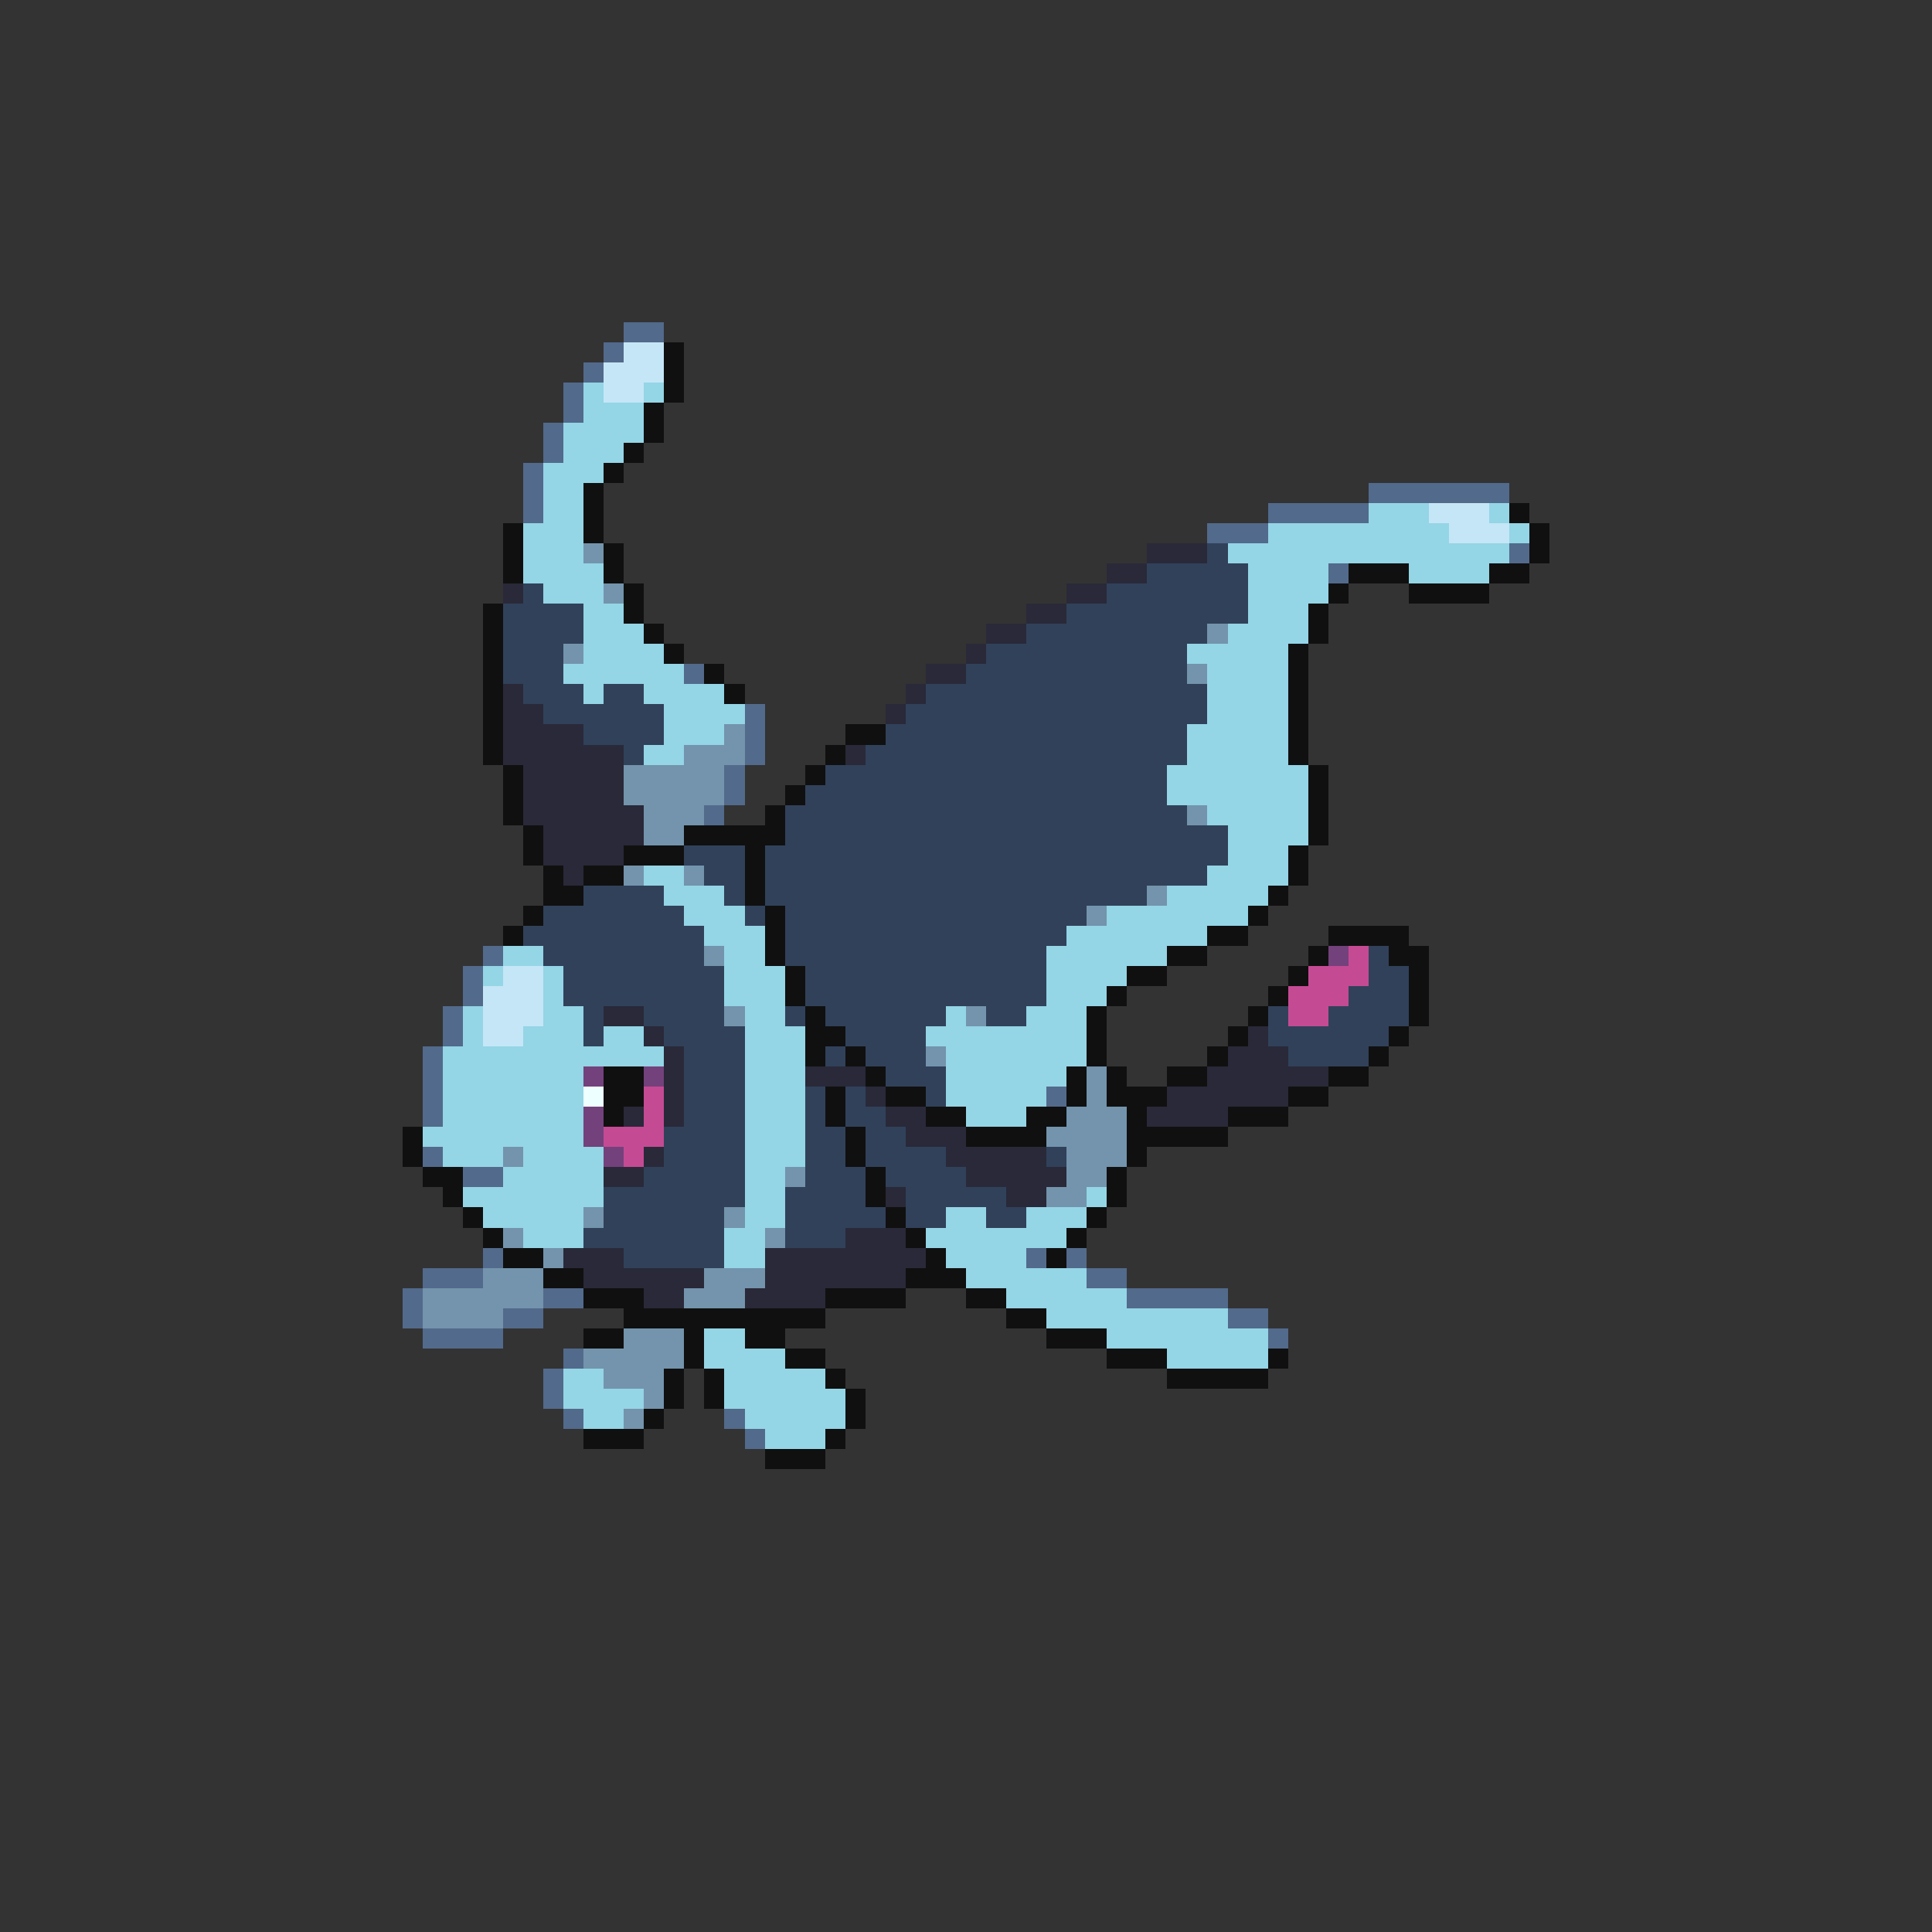 <svg xmlns="http://www.w3.org/2000/svg" viewBox="0 -0.5 96 96" shape-rendering="crispEdges">
<rect x="0" y="-0.5" width="96" height="96" fill="#333333" stroke="none"/>
<path stroke="#526a8b" d="M31 16h2M30 17h1M29 18h1M28 19h1M28 20h1M27 21h1M27 22h1M26 23h1M26 24h1M68 24h7M26 25h1M63 25h5M60 26h3M75 27h1M66 28h1M34 33h1M37 35h1M37 36h1M37 37h1M36 38h1M36 39h1M35 40h1M24 47h1M23 48h1M23 49h1M22 50h1M22 51h1M21 52h1M21 53h1M21 54h1M52 54h1M21 55h1M21 57h1M23 58h2M24 62h1M51 62h1M53 62h1M21 63h3M54 63h2M20 64h1M27 64h2M56 64h5M20 65h1M25 65h2M61 65h2M21 66h4M63 66h1M28 67h1M27 68h1M27 69h1M28 70h1M36 70h1M37 71h1" />
<path stroke="#c5e6f6" d="M31 17h2M30 18h3M30 19h2M71 25h3M72 26h3M25 48h2M24 49h3M24 50h3M24 51h2" />
<path stroke="#101010" d="M33 17h1M33 18h1M33 19h1M32 20h1M32 21h1M31 22h1M30 23h1M29 24h1M29 25h1M75 25h1M25 26h1M29 26h1M76 26h1M25 27h1M30 27h1M76 27h1M25 28h1M30 28h1M67 28h3M74 28h2M31 29h1M66 29h1M70 29h4M24 30h1M31 30h1M65 30h1M24 31h1M32 31h1M65 31h1M24 32h1M33 32h1M64 32h1M24 33h1M35 33h1M64 33h1M24 34h1M36 34h1M64 34h1M24 35h1M64 35h1M24 36h1M42 36h2M64 36h1M24 37h1M41 37h1M64 37h1M25 38h1M40 38h1M65 38h1M25 39h1M39 39h1M65 39h1M25 40h1M38 40h1M65 40h1M26 41h1M34 41h5M65 41h1M26 42h1M31 42h3M37 42h1M64 42h1M27 43h1M29 43h2M37 43h1M64 43h1M27 44h2M37 44h1M63 44h1M26 45h1M38 45h1M62 45h1M25 46h1M38 46h1M60 46h2M66 46h4M38 47h1M58 47h2M65 47h1M69 47h2M39 48h1M56 48h2M64 48h1M70 48h1M39 49h1M55 49h1M63 49h1M70 49h1M40 50h1M54 50h1M62 50h1M70 50h1M40 51h2M54 51h1M61 51h1M69 51h1M40 52h1M42 52h1M54 52h1M60 52h1M68 52h1M30 53h2M43 53h1M53 53h1M55 53h1M58 53h2M66 53h2M30 54h2M41 54h1M44 54h2M53 54h1M55 54h3M64 54h2M30 55h1M41 55h1M46 55h2M51 55h2M56 55h1M61 55h3M20 56h1M42 56h1M48 56h4M56 56h5M20 57h1M42 57h1M56 57h1M21 58h2M43 58h1M55 58h1M22 59h1M43 59h1M55 59h1M23 60h1M44 60h1M54 60h1M24 61h1M45 61h1M53 61h1M25 62h2M46 62h1M52 62h1M27 63h2M45 63h3M29 64h3M41 64h4M48 64h2M31 65h10M50 65h2M29 66h2M34 66h1M37 66h2M52 66h3M34 67h1M39 67h2M55 67h3M63 67h1M33 68h1M35 68h1M41 68h1M58 68h5M33 69h1M35 69h1M42 69h1M32 70h1M42 70h1M29 71h3M41 71h1M38 72h3" />
<path stroke="#94d5e6" d="M29 19h1M32 19h1M29 20h3M28 21h4M28 22h3M27 23h3M27 24h2M27 25h2M68 25h3M74 25h1M26 26h3M63 26h9M75 26h1M26 27h3M61 27h14M26 28h4M62 28h4M70 28h4M27 29h3M62 29h4M29 30h2M62 30h3M29 31h3M61 31h4M29 32h4M59 32h5M28 33h6M60 33h4M29 34h1M32 34h4M60 34h4M33 35h4M60 35h4M33 36h3M59 36h5M32 37h2M59 37h5M58 38h7M58 39h7M60 40h5M61 41h4M61 42h3M32 43h2M60 43h4M33 44h3M58 44h5M34 45h3M55 45h7M35 46h3M53 46h7M25 47h2M36 47h2M52 47h6M24 48h1M27 48h1M36 48h3M52 48h4M27 49h1M36 49h3M52 49h3M23 50h1M27 50h2M37 50h2M47 50h1M51 50h3M23 51h1M26 51h3M30 51h2M37 51h3M46 51h8M22 52h11M37 52h3M47 52h7M22 53h7M37 53h3M47 53h6M22 54h7M37 54h3M47 54h5M22 55h7M37 55h3M48 55h3M21 56h8M37 56h3M22 57h3M26 57h4M37 57h3M25 58h5M37 58h2M23 59h7M37 59h2M54 59h1M24 60h5M37 60h2M47 60h2M51 60h3M26 61h3M36 61h2M46 61h7M36 62h2M47 62h4M48 63h6M50 64h6M52 65h9M35 66h2M55 66h8M35 67h4M58 67h5M28 68h2M36 68h5M28 69h4M36 69h6M29 70h2M37 70h5M38 71h3" />
<path stroke="#7394ac" d="M29 27h1M30 29h1M60 31h1M28 32h1M59 33h1M36 36h1M34 37h3M31 38h5M31 39h5M32 40h3M59 40h1M32 41h2M31 43h1M34 43h1M57 44h1M54 45h1M35 47h1M36 50h1M48 50h1M46 52h1M54 53h1M54 54h1M53 55h3M52 56h4M25 57h1M53 57h3M39 58h1M53 58h2M52 59h2M29 60h1M36 60h1M25 61h1M38 61h1M27 62h1M24 63h3M35 63h3M21 64h6M34 64h3M21 65h4M31 66h3M29 67h5M30 68h3M32 69h1M31 70h1" />
<path stroke="#292939" d="M57 27h3M55 28h2M25 29h1M53 29h2M51 30h2M49 31h2M48 32h1M46 33h2M25 34h1M45 34h1M25 35h2M44 35h1M25 36h4M25 37h6M42 37h1M26 38h5M26 39h5M26 40h6M27 41h5M27 42h4M28 43h1M30 50h2M32 51h1M62 51h1M33 52h1M61 52h3M33 53h1M40 53h3M60 53h6M33 54h1M43 54h1M58 54h6M31 55h1M33 55h1M44 55h2M57 55h4M45 56h3M32 57h1M47 57h5M30 58h2M48 58h5M44 59h1M50 59h2M42 61h3M28 62h3M38 62h8M29 63h6M38 63h7M32 64h2M37 64h4" />
<path stroke="#31415a" d="M60 27h1M57 28h5M26 29h1M55 29h7M25 30h4M53 30h9M25 31h4M51 31h9M25 32h3M49 32h10M25 33h3M48 33h11M26 34h3M30 34h2M46 34h14M27 35h6M45 35h15M29 36h4M44 36h15M31 37h1M43 37h16M41 38h17M40 39h18M39 40h20M39 41h22M34 42h3M38 42h23M35 43h2M38 43h22M29 44h4M36 44h1M38 44h19M27 45h7M37 45h1M39 45h15M26 46h9M39 46h14M27 47h8M39 47h13M68 47h1M28 48h8M40 48h12M68 48h2M28 49h8M40 49h12M67 49h3M29 50h1M32 50h4M39 50h1M41 50h6M49 50h2M63 50h1M66 50h4M29 51h1M33 51h4M42 51h4M63 51h6M34 52h3M41 52h1M43 52h3M64 52h4M34 53h3M44 53h3M34 54h3M40 54h1M42 54h1M46 54h1M34 55h3M40 55h1M42 55h2M33 56h4M40 56h2M43 56h2M33 57h4M40 57h2M43 57h4M52 57h1M32 58h5M40 58h3M44 58h4M30 59h7M39 59h4M45 59h5M30 60h6M39 60h5M45 60h2M49 60h2M29 61h7M39 61h3M31 62h5" />
<path stroke="#73417b" d="M66 47h1M29 53h1M32 53h1M29 55h1M29 56h1M30 57h1" />
<path stroke="#c54a94" d="M67 47h1M65 48h3M64 49h3M64 50h2M32 54h1M32 55h1M30 56h3M31 57h1" />
<path stroke="#eeffff" d="M29 54h1" />
</svg>